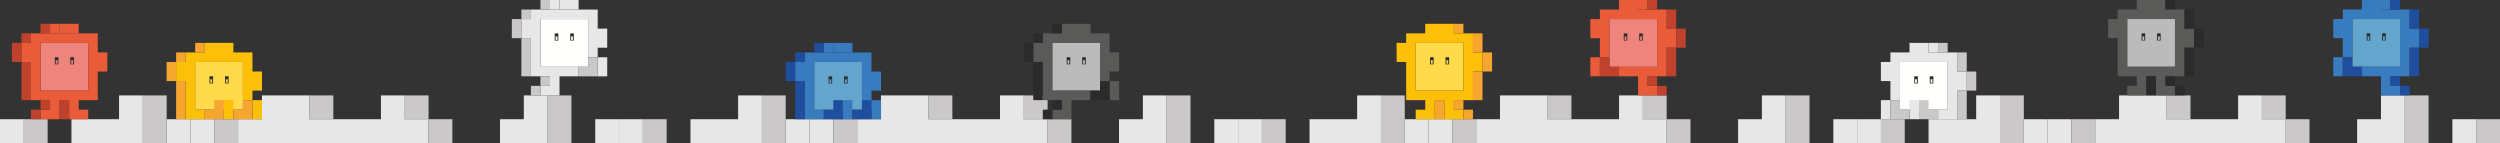 <?xml version="1.0" encoding="utf-8"?>
<!-- Generator: Adobe Illustrator 29.5.1, SVG Export Plug-In . SVG Version: 9.03 Build 0)  -->
<!DOCTYPE svg PUBLIC "-//W3C//DTD SVG 1.1//EN" "http://www.w3.org/Graphics/SVG/1.1/DTD/svg11.dtd">
<svg version="1.1" id="Laag_1" xmlns="http://www.w3.org/2000/svg" xmlns:xlink="http://www.w3.org/1999/xlink" x="0px" y="0px"
	 viewBox="0 0 1488.19 85.14" style="enable-background:new 0 0 1488.19 85.14;" xml:space="preserve">
<rect x="0" y="0" width="1488.19" height="85.14" fill="#333333" stroke="none"/>
<g>
	<polygon style="fill:#E7E7E8;" points="1474.02,85.14 1474.02,70.96 1459.85,70.96 1459.85,85.14 1459.85,85.14 	"/>
	<polygon style="fill:#E7E7E8;" points="1417.33,85.14 1417.33,85.14 1431.5,85.14 1431.5,70.96 1431.5,56.79 1417.33,56.79 1417.33,70.96 
		1403.15,70.96 1403.15,85.14 1403.15,85.14 	"/>
	<polygon style="fill:#E7E7E8;" points="1261.42,85.14 1261.42,85.14 1275.59,85.14 1275.59,85.14 1289.77,85.14 1289.77,85.14 
		1303.94,85.14 1303.94,85.14 1318.11,85.14 1318.11,85.14 1332.29,85.14 1332.29,85.14 1346.46,85.14 1346.46,85.14 1360.63,85.14 
		1360.63,70.96 1346.46,70.96 1346.46,56.79 1332.29,56.79 1332.29,70.96 1332.29,70.96 1318.11,70.96 1303.94,70.96 1289.77,70.96 
		1289.77,56.79 1275.59,56.79 1261.42,56.79 1261.42,70.96 1247.25,70.96 1247.25,85.14 1247.25,85.14 	"/>
	<polygon style="fill:#E7E7E8;" points="1218.9,85.14 1218.9,70.96 1204.73,70.96 1204.73,85.14 1204.73,85.14 	"/>
	<rect x="1218.9" y="70.96" style="fill:#E7E7E8;" width="14.17" height="14.17"/>
	<polygon style="fill:#E7E7E8;" points="1162.21,85.14 1162.21,85.14 1176.38,85.14 1176.38,85.14 1190.55,85.14 1190.55,70.96 
		1190.55,56.79 1176.38,56.79 1176.38,70.96 1162.21,70.96 1148.03,70.96 1148.03,85.14 1148.03,85.14 	"/>
	<polygon style="fill:#E7E7E8;" points="1119.69,85.14 1119.69,70.96 1105.52,70.96 1105.52,85.14 1105.52,85.14 	"/>
	<polygon style="fill:#E7E7E8;" points="1105.51,85.14 1105.51,70.96 1091.34,70.96 1091.34,85.14 1091.34,85.14 	"/>
	<polygon style="fill:#E7E7E8;" points="1048.82,85.14 1048.82,85.14 1062.99,85.14 1062.99,70.96 1062.99,56.79 1048.82,56.79 
		1048.82,70.96 1034.65,70.96 1034.65,85.14 1034.65,85.14 	"/>
	<polygon style="fill:#E7E7E8;" points="892.92,85.14 892.92,85.14 907.09,85.14 907.09,85.14 921.26,85.14 921.26,85.14 935.44,85.14 
		935.44,85.14 949.61,85.14 949.61,85.14 963.78,85.14 963.78,85.14 977.96,85.14 977.96,85.14 992.13,85.14 992.13,70.96 
		977.96,70.96 977.96,56.79 963.78,56.79 963.78,70.96 963.78,70.96 949.61,70.96 935.44,70.96 921.26,70.96 921.26,56.79 
		907.09,56.79 892.92,56.79 892.92,70.96 878.74,70.96 878.74,85.14 878.74,85.14 	"/>
	<polygon style="fill:#E7E7E8;" points="850.4,85.14 850.4,70.96 836.22,70.96 836.22,85.14 836.22,85.14 	"/>
	<rect x="850.4" y="70.96" style="fill:#E7E7E8;" width="14.17" height="14.17"/>
	<polygon style="fill:#E7E7E8;" points="807.88,85.14 822.05,85.14 822.05,70.96 822.05,56.79 807.88,56.79 807.88,70.96 793.7,70.96 
		779.53,70.96 779.53,85.14 793.7,85.14 	"/>
	<rect x="737.01" y="70.96" style="fill:#E7E7E8;" width="14.17" height="14.17"/>
	<rect x="722.84" y="70.96" style="fill:#E7E7E8;" width="14.17" height="14.17"/>
	<polygon style="fill:#E7E7E8;" points="694.49,85.14 694.49,70.96 694.49,56.79 680.32,56.79 680.32,70.96 666.14,70.96 666.14,85.14 
		680.32,85.14 	"/>
	<polygon style="fill:#E7E7E8;" points="524.41,85.14 524.41,85.14 538.58,85.14 538.59,85.14 552.76,85.14 552.76,85.14 566.93,85.14 
		566.93,85.14 581.1,85.14 581.1,85.14 595.28,85.14 595.28,85.14 609.45,85.14 609.45,85.14 623.62,85.14 623.62,70.96 
		609.45,70.96 609.45,56.79 595.28,56.79 595.28,70.96 595.28,70.96 581.1,70.96 566.93,70.96 552.76,70.96 552.76,56.79 
		538.58,56.79 524.41,56.79 524.41,70.96 510.24,70.96 510.24,85.14 510.24,85.14 	"/>
	<rect x="467.72" y="70.96" style="fill:#E7E7E8;" width="14.17" height="14.17"/>
	<rect x="481.89" y="70.96" style="fill:#E7E7E8;" width="14.17" height="14.17"/>
	<polygon style="fill:#E7E7E8;" points="439.37,85.14 453.55,85.14 453.55,70.96 453.55,56.79 439.37,56.79 439.37,70.96 425.2,70.96 
		411.03,70.96 411.03,85.14 425.2,85.14 	"/>
	<rect x="368.51" y="70.96" style="fill:#E7E7E8;" width="14.17" height="14.17"/>
	<rect x="354.33" y="70.96" style="fill:#E7E7E8;" width="14.17" height="14.17"/>
	<polygon style="fill:#E7E7E8;" points="325.99,85.14 325.99,70.96 325.99,56.79 311.81,56.79 311.81,70.96 297.64,70.96 297.64,85.14 
		311.81,85.14 	"/>
	<polygon style="fill:#E7E7E8;" points="155.91,85.14 155.91,85.14 170.08,85.14 170.08,85.14 184.25,85.14 184.25,85.14 198.43,85.14 
		198.43,85.14 212.6,85.14 212.6,85.14 226.77,85.14 226.77,85.14 240.95,85.14 240.95,85.14 255.12,85.14 255.12,70.96 
		240.95,70.96 240.95,56.79 226.77,56.79 226.77,70.96 226.77,70.96 212.6,70.96 198.43,70.96 184.25,70.96 184.25,56.79 
		170.08,56.79 155.91,56.79 155.91,70.96 141.73,70.96 141.73,85.14 141.73,85.14 	"/>
	<rect x="99.21" y="70.96" style="fill:#E7E7E8;" width="14.17" height="14.17"/>
	<rect x="113.39" y="70.96" style="fill:#E7E7E8;" width="14.17" height="14.17"/>
	<polygon style="fill:#E7E7E8;" points="56.69,85.14 56.69,85.14 70.87,85.14 70.87,85.14 85.04,85.14 85.04,70.96 85.04,56.79 70.87,56.79 
		70.87,70.96 56.69,70.96 42.52,70.96 42.52,85.14 42.52,85.14 	"/>
	<rect x="0" y="70.96" style="fill:#E7E7E8;" width="14.17" height="14.17"/>
</g>
<g>
	<rect x="14.18" y="70.96" style="fill:#CAC8C8;" width="14.17" height="14.17"/>
	<polygon style="fill:#CAC8C8;" points="85.04,85.14 99.21,85.14 99.21,70.96 99.21,70.96 99.21,56.79 85.04,56.79 85.04,70.96 85.04,70.96 
			"/>
	<rect x="127.56" y="70.96" style="fill:#CAC8C8;" width="14.17" height="14.17"/>
	<rect x="240.95" y="56.79" style="fill:#CAC8C8;" width="14.17" height="14.17"/>
	<rect x="255.12" y="70.96" style="fill:#CAC8C8;" width="14.17" height="14.17"/>
	<polygon style="fill:#CAC8C8;" points="340.16,70.96 340.16,56.79 325.99,56.79 325.99,70.96 325.99,85.14 340.16,85.14 	"/>
	<rect x="382.68" y="70.96" style="fill:#CAC8C8;" width="14.17" height="14.17"/>
	<polygon style="fill:#CAC8C8;" points="467.72,70.96 467.72,56.79 453.55,56.79 453.55,70.96 453.55,85.14 467.72,85.14 	"/>
	<rect x="496.07" y="70.96" style="fill:#CAC8C8;" width="14.17" height="14.17"/>
	<rect x="552.76" y="56.79" style="fill:#CAC8C8;" width="14.17" height="14.17"/>
	<rect x="609.45" y="56.79" style="fill:#CAC8C8;" width="14.17" height="14.17"/>
	<rect x="623.62" y="70.96" style="fill:#CAC8C8;" width="14.17" height="14.17"/>
	<polygon style="fill:#CAC8C8;" points="708.66,70.96 708.66,56.79 694.49,56.79 694.49,70.96 694.49,85.14 708.66,85.14 	"/>
	<rect x="751.18" y="70.96" style="fill:#CAC8C8;" width="14.17" height="14.17"/>
	<polygon style="fill:#CAC8C8;" points="836.22,70.96 836.22,56.79 822.05,56.79 822.05,70.96 822.05,85.14 836.22,85.14 	"/>
	<rect x="864.57" y="70.96" style="fill:#CAC8C8;" width="14.17" height="14.17"/>
	<rect x="921.26" y="56.79" style="fill:#CAC8C8;" width="14.17" height="14.17"/>
	<rect x="977.96" y="56.79" style="fill:#CAC8C8;" width="14.17" height="14.17"/>
	<rect x="992.13" y="70.96" style="fill:#CAC8C8;" width="14.17" height="14.17"/>
	<polygon style="fill:#CAC8C8;" points="1077.17,70.96 1077.17,56.79 1062.99,56.79 1062.99,70.96 1062.99,85.14 1077.17,85.14 	"/>
	<rect x="1119.69" y="70.96" style="fill:#CAC8C8;" width="14.17" height="14.17"/>
	<polygon style="fill:#CAC8C8;" points="1190.55,85.14 1204.73,85.14 1204.73,70.96 1204.73,70.96 1204.73,56.79 1190.55,56.79 
		1190.55,70.96 1190.55,70.96 	"/>
	<rect x="1233.07" y="70.96" style="fill:#CAC8C8;" width="14.17" height="14.17"/>
	<rect x="1289.77" y="56.79" style="fill:#CAC8C8;" width="14.17" height="14.17"/>
	<rect x="1346.46" y="56.79" style="fill:#CAC8C8;" width="14.17" height="14.17"/>
	<rect x="1360.63" y="70.96" style="fill:#CAC8C8;" width="14.17" height="14.17"/>
	<polygon style="fill:#CAC8C8;" points="1445.67,70.96 1445.67,56.79 1431.5,56.79 1431.5,70.96 1431.5,85.14 1445.67,85.14 	"/>
	<rect x="1474.02" y="70.96" style="fill:#CAC8C8;" width="14.17" height="14.17"/>
	<rect x="184.25" y="56.79" style="fill:#CAC8C8;" width="14.17" height="14.17"/>
</g>
<g>
	<rect x="842.75" y="25.53" style="fill:#FFDB4B;" width="28.4" height="28.4"/>
	<rect x="860.5" y="34.05" style="fill:#2B2B2B;" width="2.13" height="4.26"/>
	<rect x="851.27" y="34.05" style="fill:#2B2B2B;" width="2.13" height="4.26"/>
	<rect x="861.03" y="35.82" style="fill:#FFDB4B;" width="1.06" height="2.13"/>
	<rect x="851.8" y="35.82" style="fill:#FFDB4B;" width="1.06" height="2.13"/>
	<path style="fill:#FCC008;" d="M876.82,31.21v-5.68v-5.68h-5.68h-5.68v-5.68h-5.68h-5.68h-5.68v5.68h-5.68h-5.68v5.68h-5.68v5.68v5.68h5.68
		v5.68v5.68v5.68v5.68h5.68h5.68v5.68h-5.68v5.68h5.68h5.68v-5.68v-5.68h5.68v5.68v5.68h5.68h5.68v-5.68h-5.68v-5.68h5.68h5.68
		v-5.68v-5.68v-5.68h5.68v-5.68v-5.68H876.82z M871.14,48.25v5.68h-5.68h-5.68h-5.68h-5.68h-5.68v-5.68v-5.68v-5.68v-5.68v-5.68
		h5.68h5.68h5.68h5.68h5.68v5.68v5.68v5.68V48.25z"/>
	<g>
		<polygon style="fill:#F6A52E;" points="882.5,19.85 876.82,19.85 876.82,25.53 876.82,31.21 882.5,31.21 882.5,25.53 		"/>
		<polygon style="fill:#F6A52E;" points="882.5,31.21 882.5,36.89 882.5,42.57 888.18,42.57 888.18,36.89 888.18,31.21 		"/>
		<rect x="865.46" y="59.61" style="fill:#F6A52E;" width="5.68" height="5.68"/>
		<polygon style="fill:#F6A52E;" points="854.11,65.28 854.11,70.96 859.79,70.96 859.79,65.28 859.79,59.61 854.11,59.61 		"/>
		<rect x="871.14" y="65.28" style="fill:#F6A52E;" width="5.68" height="5.68"/>
		<polygon style="fill:#F6A52E;" points="876.82,48.25 876.82,53.93 876.82,59.61 882.5,59.61 882.5,53.93 882.5,48.25 882.5,42.57 
			876.82,42.57 		"/>
		<rect x="865.46" y="14.17" style="fill:#F6A52E;" width="5.68" height="5.68"/>
	</g>
</g>
<g>
	<g>
		<rect x="1266.31" y="11.33" style="fill:#BCBBBB;" width="28.4" height="28.4"/>
		<rect x="1284.05" y="19.85" style="fill:#2B2B2B;" width="2.13" height="4.26"/>
		<rect x="1274.83" y="19.85" style="fill:#2B2B2B;" width="2.13" height="4.26"/>
		<rect x="1284.59" y="21.63" style="fill:#BCBBBB;" width="1.06" height="2.13"/>
		<rect x="1275.36" y="21.63" style="fill:#BCBBBB;" width="1.06" height="2.13"/>
	</g>
	<path style="fill:#5A5A58;" d="M1300.38,17.01v-5.68V5.65h-5.68h-5.68v-5.68h-5.68h-5.68h-5.68v5.68h-5.68h-5.68v5.68h-5.68v5.68v5.68h5.68
		v5.68v5.68v5.68v5.68h5.68h5.68v5.68h-5.68v5.68h5.68h5.68v-5.68v-5.68h5.68v5.68v5.68h5.68h5.68v-5.68h-5.68v-5.68h5.68h5.68
		v-5.68v-5.68v-5.68h5.68v-5.68v-5.68H1300.38z M1294.7,34.05v5.68h-5.68h-5.68h-5.68h-5.68h-5.68v-5.68v-5.68v-5.68v-5.68v-5.68
		h5.68h5.68h5.68h5.68h5.68v5.68v5.68v5.68V34.05z"/>
	<g>
		<polygon style="fill:#2B2B2B;" points="1306.06,5.65 1300.38,5.65 1300.38,11.33 1300.38,17.01 1306.06,17.01 1306.06,11.33 		"/>
		<polygon style="fill:#2B2B2B;" points="1306.06,17.01 1306.06,22.69 1306.06,28.37 1311.74,28.37 1311.74,22.69 1311.74,17.01 		"/>
		<rect x="1289.02" y="45.41" style="fill:#2B2B2B;" width="5.68" height="5.68"/>
		<polygon style="fill:#2B2B2B;" points="1277.67,51.09 1277.67,56.77 1283.34,56.77 1283.34,51.09 1283.34,45.41 1277.67,45.41 		"/>
		<rect x="1294.7" y="51.09" style="fill:#2B2B2B;" width="5.68" height="5.68"/>
		<polygon style="fill:#2B2B2B;" points="1300.38,34.05 1300.38,39.73 1300.38,45.41 1306.06,45.41 1306.06,39.73 1306.06,34.05 
			1306.06,28.37 1300.38,28.37 		"/>
		<rect x="1289.02" y="-0.02" style="fill:#2B2B2B;" width="5.68" height="5.68"/>
	</g>
</g>
<g>
	<rect x="1131" y="36.89" style="fill:#FFFFFD;" width="28.4" height="28.4"/>
	<rect x="1148.74" y="45.41" style="fill:#2B2B2B;" width="2.13" height="4.26"/>
	<rect x="1139.52" y="45.41" style="fill:#2B2B2B;" width="2.13" height="4.26"/>
	<rect x="1149.28" y="47.18" style="fill:#FFFFFD;" width="1.06" height="2.13"/>
	<rect x="1140.05" y="47.18" style="fill:#FFFFFD;" width="1.06" height="2.13"/>
	<g>
		<polygon style="fill:#E7E7E8;" points="1165.07,42.57 1165.07,36.89 1165.07,31.21 1159.39,31.21 1153.71,31.21 1148.03,31.21 
			1142.36,31.21 1142.36,31.21 1148.03,31.21 1148.03,25.53 1142.36,25.53 1142.36,25.53 1136.68,25.53 1136.68,31.21 1131,31.21 
			1125.32,31.21 1125.32,36.89 1119.64,36.89 1119.64,42.57 1119.64,48.25 1125.32,48.25 1125.32,53.93 1125.32,59.61 1131,59.61 
			1131,53.93 1131,48.25 1131,42.57 1131,36.89 1136.68,36.89 1142.36,36.89 1148.03,36.89 1153.71,36.89 1159.39,36.89 
			1159.39,42.57 1159.39,48.25 1159.39,53.93 1159.39,59.61 1159.39,65.28 1153.71,65.28 1153.71,70.96 1159.39,70.96 
			1165.07,70.96 1165.07,65.28 1165.07,59.61 1165.07,53.93 1170.75,53.93 1170.75,48.25 1170.75,42.57 		"/>
		<polygon style="fill:#E7E7E8;" points="1119.64,65.28 1119.64,70.96 1125.32,70.96 1125.32,65.28 1125.32,59.61 1119.64,59.61 		"/>
		<polygon style="fill:#E7E7E8;" points="1136.68,65.28 1136.68,70.96 1142.36,70.96 1142.36,65.28 1142.36,59.61 1136.68,59.61 		"/>
		<rect x="1148.03" y="25.53" style="fill:#E7E7E8;" width="5.68" height="5.68"/>
	</g>
	<g>
		<polygon style="fill:#CAC8C8;" points="1170.75,31.21 1165.07,31.21 1165.07,36.89 1165.07,42.57 1170.75,42.57 1170.75,36.89 		"/>
		<polygon style="fill:#CAC8C8;" points="1170.75,42.57 1170.75,48.25 1170.75,53.93 1176.43,53.93 1176.43,48.25 1176.43,42.57 		"/>
		<polygon style="fill:#CAC8C8;" points="1165.07,59.61 1165.07,65.28 1165.07,70.96 1170.75,70.96 1170.75,65.28 1170.75,59.61 
			1170.75,53.93 1165.07,53.93 		"/>
		<polygon style="fill:#CAC8C8;" points="1131,59.61 1125.32,59.61 1125.32,65.28 1125.32,70.96 1131,70.96 1136.68,70.96 1136.68,65.28 
			1131,65.28 		"/>
		<polygon style="fill:#CAC8C8;" points="1148.03,59.61 1142.36,59.61 1142.36,65.28 1142.36,70.96 1148.03,70.96 1153.71,70.96 
			1153.71,65.28 1148.03,65.28 		"/>
		<rect x="1153.71" y="25.53" style="fill:#CAC8C8;" width="5.68" height="5.68"/>
	</g>
</g>
<g>
	<rect x="958.05" y="11.36" style="fill:#EF847D;" width="28.4" height="28.4"/>
	<rect x="975.79" y="19.88" style="fill:#2B2B2B;" width="2.13" height="4.26"/>
	<rect x="966.57" y="19.88" style="fill:#2B2B2B;" width="2.13" height="4.26"/>
	<rect x="976.33" y="21.65" style="fill:#EF847D;" width="1.06" height="2.13"/>
	<rect x="967.1" y="21.65" style="fill:#EF847D;" width="1.06" height="2.13"/>
	<g>
		<polygon style="fill:#EA5B3A;" points="992.12,17.04 992.12,11.36 992.12,5.68 986.44,5.68 980.76,5.68 975.08,5.68 969.4,5.68 
			969.4,5.68 975.08,5.68 975.08,0 969.4,0 963.73,0 963.73,5.68 958.05,5.68 952.37,5.68 952.37,11.36 946.69,11.36 946.69,17.04 
			946.69,22.72 952.37,22.72 952.37,28.4 952.37,34.07 958.05,34.07 958.05,28.4 958.05,22.72 958.05,17.04 958.05,11.36 
			963.73,11.36 969.4,11.36 975.08,11.36 980.76,11.36 986.44,11.36 986.44,17.04 986.44,22.72 986.44,28.4 986.44,34.07 
			986.44,39.75 980.76,39.75 975.08,39.75 969.4,39.75 963.73,39.75 963.73,45.43 969.4,45.43 975.08,45.43 975.08,51.11 
			975.08,56.79 980.76,56.79 986.44,56.79 986.44,51.11 980.76,51.11 980.76,45.43 986.44,45.43 992.12,45.43 992.12,39.75 
			992.12,34.07 992.12,28.4 997.8,28.4 997.8,22.72 997.8,17.04 		"/>
		<polygon style="fill:#EA5B3A;" points="946.69,39.75 946.69,45.43 952.37,45.43 952.37,39.75 952.37,34.07 946.69,34.07 		"/>
		<rect x="975.08" style="fill:#EA5B3A;" width="5.68" height="5.68"/>
	</g>
	<g>
		<polygon style="fill:#C0422D;" points="997.8,5.68 992.12,5.68 992.12,11.36 992.12,17.04 997.8,17.04 997.8,11.36 		"/>
		<polygon style="fill:#C0422D;" points="997.8,17.04 997.8,22.72 997.8,28.4 1003.48,28.4 1003.48,22.72 1003.48,17.04 		"/>
		<rect x="980.76" y="45.43" style="fill:#C0422D;" width="5.68" height="5.68"/>
		<rect x="986.44" y="51.11" style="fill:#C0422D;" width="5.68" height="5.68"/>
		<polygon style="fill:#C0422D;" points="992.12,34.07 992.12,39.75 992.12,45.43 997.8,45.43 997.8,39.75 997.8,34.07 997.8,28.4 
			992.12,28.4 		"/>
		<polygon style="fill:#C0422D;" points="958.05,34.07 952.37,34.07 952.37,39.75 952.37,45.43 958.05,45.43 963.73,45.43 963.73,39.75 
			958.05,39.75 		"/>
		<rect x="980.76" style="fill:#C0422D;" width="5.68" height="5.68"/>
	</g>
</g>
<g>
	<rect x="24.13" y="25.53" style="fill:#EF847D;" width="28.4" height="28.4"/>
	<rect x="41.87" y="34.05" style="fill:#2B2B2B;" width="2.13" height="4.26"/>
	<rect x="32.64" y="34.05" style="fill:#2B2B2B;" width="2.13" height="4.26"/>
	<rect x="42.4" y="35.82" style="fill:#EF847D;" width="1.06" height="2.13"/>
	<rect x="33.18" y="35.82" style="fill:#EF847D;" width="1.06" height="2.13"/>
	<g>
		<path style="fill:#EA5B3A;" d="M58.2,31.21v-5.68v-5.68h-5.68h-5.68h-5.68h-5.68H29.8h-5.68h-5.68v5.68h-5.68v5.68v5.68h5.68v5.68v5.68
			v5.68v5.68h5.68h5.68v5.68h-5.68v5.68h5.68h5.68v-5.68v-5.68h5.68v5.68v5.68h5.68h5.68v-5.68h-5.68v-5.68h5.68h5.68v-5.68v-5.68
			v-5.68h5.68v-5.68v-5.68H58.2z M52.52,48.25v5.68h-5.68h-5.68h-5.68H29.8h-5.68v-5.68v-5.68v-5.68v-5.68v-5.68h5.68h5.68h5.68
			h5.68h5.68v5.68v5.68v5.68V48.25z"/>
		<polygon style="fill:#EA5B3A;" points="35.48,19.85 41.16,19.85 46.84,19.85 46.84,14.17 41.16,14.17 41.16,14.17 35.48,14.17 		"/>
		<rect x="29.8" y="14.17" style="fill:#EA5B3A;" width="5.68" height="5.68"/>
	</g>
	<g>
		<rect x="12.77" y="19.85" style="fill:#C0422D;" width="5.68" height="5.68"/>
		<polygon style="fill:#C0422D;" points="35.48,59.61 35.48,65.28 35.48,70.96 41.16,70.96 41.16,65.28 41.16,59.61 		"/>
		<rect x="24.13" y="59.61" style="fill:#C0422D;" width="5.68" height="5.68"/>
		<rect x="18.45" y="65.28" style="fill:#C0422D;" width="5.68" height="5.68"/>
		<polygon style="fill:#C0422D;" points="12.77,25.53 7.09,25.53 7.09,31.21 7.09,36.89 12.77,36.89 12.77,31.21 		"/>
		<polygon style="fill:#C0422D;" points="12.77,48.25 12.77,53.93 12.77,59.61 18.45,59.61 18.45,53.93 18.45,48.25 18.45,42.57 
			18.45,36.89 12.77,36.89 12.77,42.57 		"/>
		<rect x="24.13" y="14.17" style="fill:#C0422D;" width="5.68" height="5.68"/>
	</g>
</g>
<g>
	<rect x="116.2" y="36.89" style="fill:#FFDB4B;" width="28.4" height="28.4"/>
	<rect x="133.95" y="45.41" style="fill:#2B2B2B;" width="2.13" height="4.26"/>
	<rect x="124.72" y="45.41" style="fill:#2B2B2B;" width="2.13" height="4.26"/>
	<rect x="134.48" y="47.18" style="fill:#FFDB4B;" width="1.06" height="2.13"/>
	<rect x="125.25" y="47.18" style="fill:#FFDB4B;" width="1.06" height="2.13"/>
	<g>
		<polygon style="fill:#FCC008;" points="150.28,42.57 150.28,36.89 150.28,31.21 144.6,31.21 138.92,31.21 138.92,25.53 133.24,25.53 
			127.56,25.53 121.88,25.53 121.88,31.21 116.2,31.21 110.52,31.21 110.52,36.89 104.85,36.89 104.85,42.57 104.85,48.25 
			110.52,48.25 110.52,53.93 110.52,59.61 110.52,65.28 110.52,70.96 116.2,70.96 121.88,70.96 121.88,65.28 116.2,65.28 
			116.2,59.61 116.2,53.93 116.2,48.25 116.2,42.57 116.2,36.89 121.88,36.89 127.56,36.89 133.24,36.89 138.92,36.89 144.6,36.89 
			144.6,42.57 144.6,48.25 144.6,53.93 144.6,59.61 150.28,59.61 150.28,53.93 155.96,53.93 155.96,48.25 155.96,42.57 		"/>
		<polygon style="fill:#FCC008;" points="133.24,65.28 133.24,70.96 138.92,70.96 138.92,65.28 138.92,59.61 133.24,59.61 		"/>
		<polygon style="fill:#FCC008;" points="150.28,70.96 155.96,70.96 155.96,65.28 155.96,59.61 150.28,59.61 150.28,65.28 		"/>
	</g>
	<g>
		<rect x="104.85" y="31.21" style="fill:#F6A52E;" width="5.68" height="5.68"/>
		<polygon style="fill:#F6A52E;" points="99.17,42.57 99.17,48.25 104.85,48.25 104.85,42.57 104.85,36.89 99.17,36.89 		"/>
		<polygon style="fill:#F6A52E;" points="104.85,59.61 104.85,65.28 104.85,70.96 110.52,70.96 110.52,65.28 110.52,59.61 110.52,53.93 
			110.52,48.25 104.85,48.25 104.85,53.93 		"/>
		<polygon style="fill:#F6A52E;" points="127.56,65.28 121.88,65.28 121.88,70.96 127.56,70.96 133.24,70.96 133.24,65.28 133.24,59.61 
			127.56,59.61 		"/>
		<polygon style="fill:#F6A52E;" points="144.6,59.61 144.6,65.28 138.92,65.28 138.92,70.96 144.6,70.96 150.28,70.96 150.28,65.28 
			150.28,59.61 		"/>
		<rect x="116.2" y="25.53" style="fill:#F6A52E;" width="5.68" height="5.68"/>
	</g>
</g>
<g>
	<rect x="321.71" y="11.36" style="fill:#FFFFFD;" width="28.4" height="28.4"/>
	<rect x="339.46" y="19.88" style="fill:#2B2B2B;" width="2.13" height="4.26"/>
	<rect x="330.23" y="19.88" style="fill:#2B2B2B;" width="2.13" height="4.26"/>
	<rect x="339.99" y="21.65" style="fill:#FFFFFD;" width="1.06" height="2.13"/>
	<rect x="330.77" y="21.65" style="fill:#FFFFFD;" width="1.06" height="2.13"/>
	<g>
		<polygon style="fill:#E7E7E8;" points="355.79,17.04 355.79,11.36 355.79,5.68 350.11,5.68 344.43,5.68 338.75,5.68 333.07,5.68 
			327.39,5.68 321.71,5.68 316.04,5.68 316.04,11.36 310.36,11.36 310.36,17.04 310.36,22.72 316.04,22.72 316.04,28.4 
			316.04,34.07 316.04,39.75 316.04,45.43 321.71,45.43 327.39,45.43 327.39,51.11 321.71,51.11 321.71,56.79 327.39,56.79 
			333.07,56.79 333.07,51.11 333.07,45.43 338.75,45.43 344.43,45.43 344.43,39.75 338.75,39.75 333.07,39.75 327.39,39.75 
			321.71,39.75 321.71,34.07 321.71,28.4 321.71,22.72 321.71,17.04 321.71,11.36 327.39,11.36 333.07,11.36 338.75,11.36 
			344.43,11.36 350.11,11.36 350.11,17.04 350.11,22.72 350.11,28.4 350.11,34.07 355.79,34.07 355.79,28.4 361.47,28.4 
			361.47,22.72 361.47,17.04 		"/>
		<polygon style="fill:#E7E7E8;" points="355.79,39.77 355.79,45.45 361.47,45.45 361.47,39.77 361.47,34.09 355.79,34.09 		"/>
		<polygon style="fill:#E7E7E8;" points="338.75,5.68 338.75,5.68 344.43,5.68 344.43,0 338.75,0 333.07,0 333.07,5.68 		"/>
		<rect x="327.39" y="0" style="fill:#E7E7E8;" width="5.68" height="5.68"/>
	</g>
	<g>
		<rect x="310.36" y="5.68" style="fill:#CAC8C8;" width="5.68" height="5.68"/>
		<rect x="321.71" y="45.43" style="fill:#CAC8C8;" width="5.68" height="5.68"/>
		<rect x="316.04" y="51.11" style="fill:#CAC8C8;" width="5.68" height="5.68"/>
		<polygon style="fill:#CAC8C8;" points="310.36,11.36 304.68,11.36 304.68,17.04 304.68,22.72 310.36,22.72 310.36,17.04 		"/>
		<polygon style="fill:#CAC8C8;" points="310.36,34.07 310.36,39.75 310.36,45.43 316.04,45.43 316.04,39.75 316.04,34.07 316.04,28.4 
			316.04,22.72 310.36,22.72 310.36,28.4 		"/>
		<polygon style="fill:#CAC8C8;" points="350.11,34.09 350.11,39.77 344.43,39.77 344.43,45.45 350.11,45.45 355.79,45.45 355.79,39.77 
			355.79,34.09 		"/>
		<rect x="321.71" y="0" style="fill:#CAC8C8;" width="5.68" height="5.68"/>
	</g>
</g>
<g>
	<rect x="484.71" y="36.91" style="fill:#63A5CC;" width="28.4" height="28.4"/>
	<rect x="502.45" y="45.43" style="fill:#2B2B2B;" width="2.13" height="4.26"/>
	<rect x="493.23" y="45.43" style="fill:#2B2B2B;" width="2.13" height="4.26"/>
	<rect x="502.99" y="47.21" style="fill:#63A5CC;" width="1.06" height="2.13"/>
	<rect x="493.76" y="47.21" style="fill:#63A5CC;" width="1.06" height="2.13"/>
	<g>
		<polygon style="fill:#387BBE;" points="518.78,42.59 518.78,36.91 518.78,31.23 513.1,31.23 507.42,31.23 501.74,31.23 496.07,31.23 
			490.39,31.23 484.71,31.23 479.03,31.23 479.03,36.91 473.35,36.91 473.35,42.59 473.35,48.27 479.03,48.27 479.03,53.95 
			479.03,59.63 479.03,65.31 479.03,70.99 484.71,70.99 490.39,70.99 490.39,65.31 484.71,65.31 484.71,59.63 484.71,53.95 
			484.71,48.27 484.71,42.59 484.71,36.91 490.39,36.91 496.07,36.91 501.74,36.91 507.42,36.91 513.1,36.91 513.1,42.59 
			513.1,48.27 513.1,53.95 513.1,59.63 513.1,65.31 518.78,65.31 518.78,70.99 524.46,70.99 524.46,65.31 524.46,59.63 
			518.78,59.63 518.78,53.95 524.46,53.95 524.46,48.27 524.46,42.59 		"/>
		<polygon style="fill:#387BBE;" points="501.74,65.31 501.74,70.99 507.42,70.99 507.42,65.31 507.42,59.63 501.74,59.63 		"/>
		<polygon style="fill:#387BBE;" points="496.07,31.23 501.74,31.23 501.74,31.23 507.42,31.23 507.42,25.56 501.74,25.56 501.74,25.56 
			496.07,25.56 		"/>
		<rect x="490.39" y="25.56" style="fill:#387BBE;" width="5.68" height="5.68"/>
	</g>
	<g>
		<rect x="473.35" y="31.23" style="fill:#1E4E9D;" width="5.68" height="5.68"/>
		<polygon style="fill:#1E4E9D;" points="467.67,42.59 467.67,48.27 473.35,48.27 473.35,42.59 473.35,36.91 467.67,36.91 		"/>
		<polygon style="fill:#1E4E9D;" points="473.35,59.63 473.35,65.31 473.35,70.99 479.03,70.99 479.03,65.31 479.03,59.63 479.03,53.95 
			479.03,48.27 473.35,48.27 473.35,53.95 		"/>
		<polygon style="fill:#1E4E9D;" points="496.07,65.31 490.39,65.31 490.39,70.99 496.07,70.99 501.74,70.99 501.74,65.31 501.74,59.63 
			496.07,59.63 		"/>
		<polygon style="fill:#1E4E9D;" points="513.1,59.63 513.1,65.31 507.42,65.31 507.42,70.99 513.1,70.99 518.78,70.99 518.78,65.31 
			518.78,59.63 		"/>
		<rect x="484.71" y="25.56" style="fill:#1E4E9D;" width="5.68" height="5.68"/>
	</g>
</g>
<g>
	<rect x="1400.29" y="11.33" style="fill:#63A5CC;" width="28.4" height="28.4"/>
	<rect x="1418.04" y="19.85" style="fill:#2B2B2B;" width="2.13" height="4.26"/>
	<rect x="1408.81" y="19.85" style="fill:#2B2B2B;" width="2.13" height="4.26"/>
	<rect x="1418.57" y="21.63" style="fill:#63A5CC;" width="1.06" height="2.13"/>
	<rect x="1409.34" y="21.63" style="fill:#63A5CC;" width="1.06" height="2.13"/>
	<g>
		<polygon style="fill:#387BBE;" points="1434.36,17.01 1434.36,11.33 1434.36,5.65 1428.68,5.65 1423,5.65 1417.33,5.65 1411.65,5.65 
			1411.65,5.65 1417.33,5.65 1417.33,-0.02 1411.65,-0.02 1405.97,-0.02 1405.97,5.65 1400.29,5.65 1394.61,5.65 1394.61,11.33 
			1388.93,11.33 1388.93,17.01 1388.93,22.69 1394.61,22.69 1394.61,28.37 1394.61,34.05 1400.29,34.05 1400.29,28.37 
			1400.29,22.69 1400.29,17.01 1400.29,11.33 1405.97,11.33 1411.65,11.33 1417.33,11.33 1423,11.33 1428.68,11.33 1428.68,17.01 
			1428.68,22.69 1428.68,28.37 1428.68,34.05 1428.68,39.73 1423,39.73 1417.33,39.73 1411.65,39.73 1405.97,39.73 1405.97,45.41 
			1411.65,45.41 1417.33,45.41 1417.33,51.09 1417.33,56.77 1423,56.77 1428.68,56.77 1428.68,51.09 1423,51.09 1423,45.41 
			1428.68,45.41 1434.36,45.41 1434.36,39.73 1434.36,34.05 1434.36,28.37 1440.04,28.37 1440.04,22.69 1440.04,17.01 		"/>
		<polygon style="fill:#387BBE;" points="1388.93,39.73 1388.93,45.41 1394.61,45.41 1394.61,39.73 1394.61,34.05 1388.93,34.05 		"/>
		<rect x="1417.33" y="-0.02" style="fill:#387BBE;" width="5.68" height="5.68"/>
	</g>
	<g>
		<polygon style="fill:#1E4E9D;" points="1440.04,5.65 1434.36,5.65 1434.36,11.33 1434.36,17.01 1440.04,17.01 1440.04,11.33 		"/>
		<polygon style="fill:#1E4E9D;" points="1440.04,17.01 1440.04,22.69 1440.04,28.37 1445.72,28.37 1445.72,22.69 1445.72,17.01 		"/>
		<rect x="1423" y="45.41" style="fill:#1E4E9D;" width="5.68" height="5.68"/>
		<rect x="1428.68" y="51.09" style="fill:#1E4E9D;" width="5.68" height="5.68"/>
		<polygon style="fill:#1E4E9D;" points="1434.36,34.05 1434.36,39.73 1434.36,45.41 1440.04,45.41 1440.04,39.73 1440.04,34.05 
			1440.04,28.37 1434.36,28.37 		"/>
		<polygon style="fill:#1E4E9D;" points="1400.29,34.05 1394.61,34.05 1394.61,39.73 1394.61,45.41 1400.29,45.41 1405.97,45.41 
			1405.97,39.73 1400.29,39.73 		"/>
		<rect x="1423" y="-0.02" style="fill:#1E4E9D;" width="5.68" height="5.68"/>
	</g>
</g>
<g>
	<g>
		<rect x="626.44" y="25.53" style="fill:#BCBBBB;" width="28.4" height="28.4"/>
		<rect x="644.19" y="34.05" style="fill:#2B2B2B;" width="2.13" height="4.26"/>
		<rect x="634.96" y="34.05" style="fill:#2B2B2B;" width="2.13" height="4.26"/>
		<rect x="644.72" y="35.82" style="fill:#BCBBBB;" width="1.06" height="2.13"/>
		<rect x="635.49" y="35.82" style="fill:#BCBBBB;" width="1.06" height="2.13"/>
	</g>
	<g>
		<polygon style="fill:#5A5A58;" points="660.51,31.21 660.51,25.53 660.51,19.85 654.83,19.85 649.16,19.85 649.16,14.17 643.48,14.17 
			643.48,14.17 637.8,14.17 637.8,19.85 637.8,19.85 637.8,14.17 632.12,14.17 632.12,19.85 626.44,19.85 620.76,19.85 
			620.76,25.53 615.08,25.53 615.08,31.21 615.08,36.89 620.76,36.89 620.76,42.57 620.76,48.25 620.76,53.93 620.76,59.61 
			626.44,59.61 632.12,59.61 632.12,65.28 626.44,65.28 626.44,70.96 632.12,70.96 637.8,70.96 637.8,65.28 637.8,59.61 
			643.48,59.61 649.16,59.61 649.16,53.93 643.48,53.93 637.8,53.93 632.12,53.93 626.44,53.93 626.44,48.25 626.44,42.57 
			626.44,36.89 626.44,31.21 626.44,25.53 632.12,25.53 637.8,25.53 643.48,25.53 649.16,25.53 654.83,25.53 654.83,31.21 
			654.83,36.89 654.83,42.57 654.83,48.25 660.51,48.25 660.51,42.57 666.19,42.57 666.19,36.89 666.19,31.21 		"/>
		<polygon style="fill:#5A5A58;" points="660.51,53.94 660.51,59.62 666.19,59.62 666.19,53.94 666.19,48.26 660.51,48.26 		"/>
	</g>
	<g>
		<rect x="615.08" y="19.85" style="fill:#2B2B2B;" width="5.68" height="5.68"/>
		<rect x="626.44" y="59.61" style="fill:#2B2B2B;" width="5.68" height="5.68"/>
		<rect x="620.76" y="65.28" style="fill:#2B2B2B;" width="5.68" height="5.68"/>
		<polygon style="fill:#2B2B2B;" points="615.08,25.53 609.4,25.53 609.4,31.21 609.4,36.89 615.08,36.89 615.08,31.21 		"/>
		<polygon style="fill:#2B2B2B;" points="615.08,48.25 615.08,53.93 615.08,59.61 620.76,59.61 620.76,53.93 620.76,48.25 620.76,42.57 
			620.76,36.89 615.08,36.89 615.08,42.57 		"/>
		<polygon style="fill:#2B2B2B;" points="654.83,48.26 654.83,53.94 649.16,53.94 649.16,59.62 654.83,59.62 660.51,59.62 660.51,53.94 
			660.51,48.26 		"/>
		<rect x="626.44" y="14.17" style="fill:#2B2B2B;" width="5.68" height="5.68"/>
	</g>
</g>
</svg>
